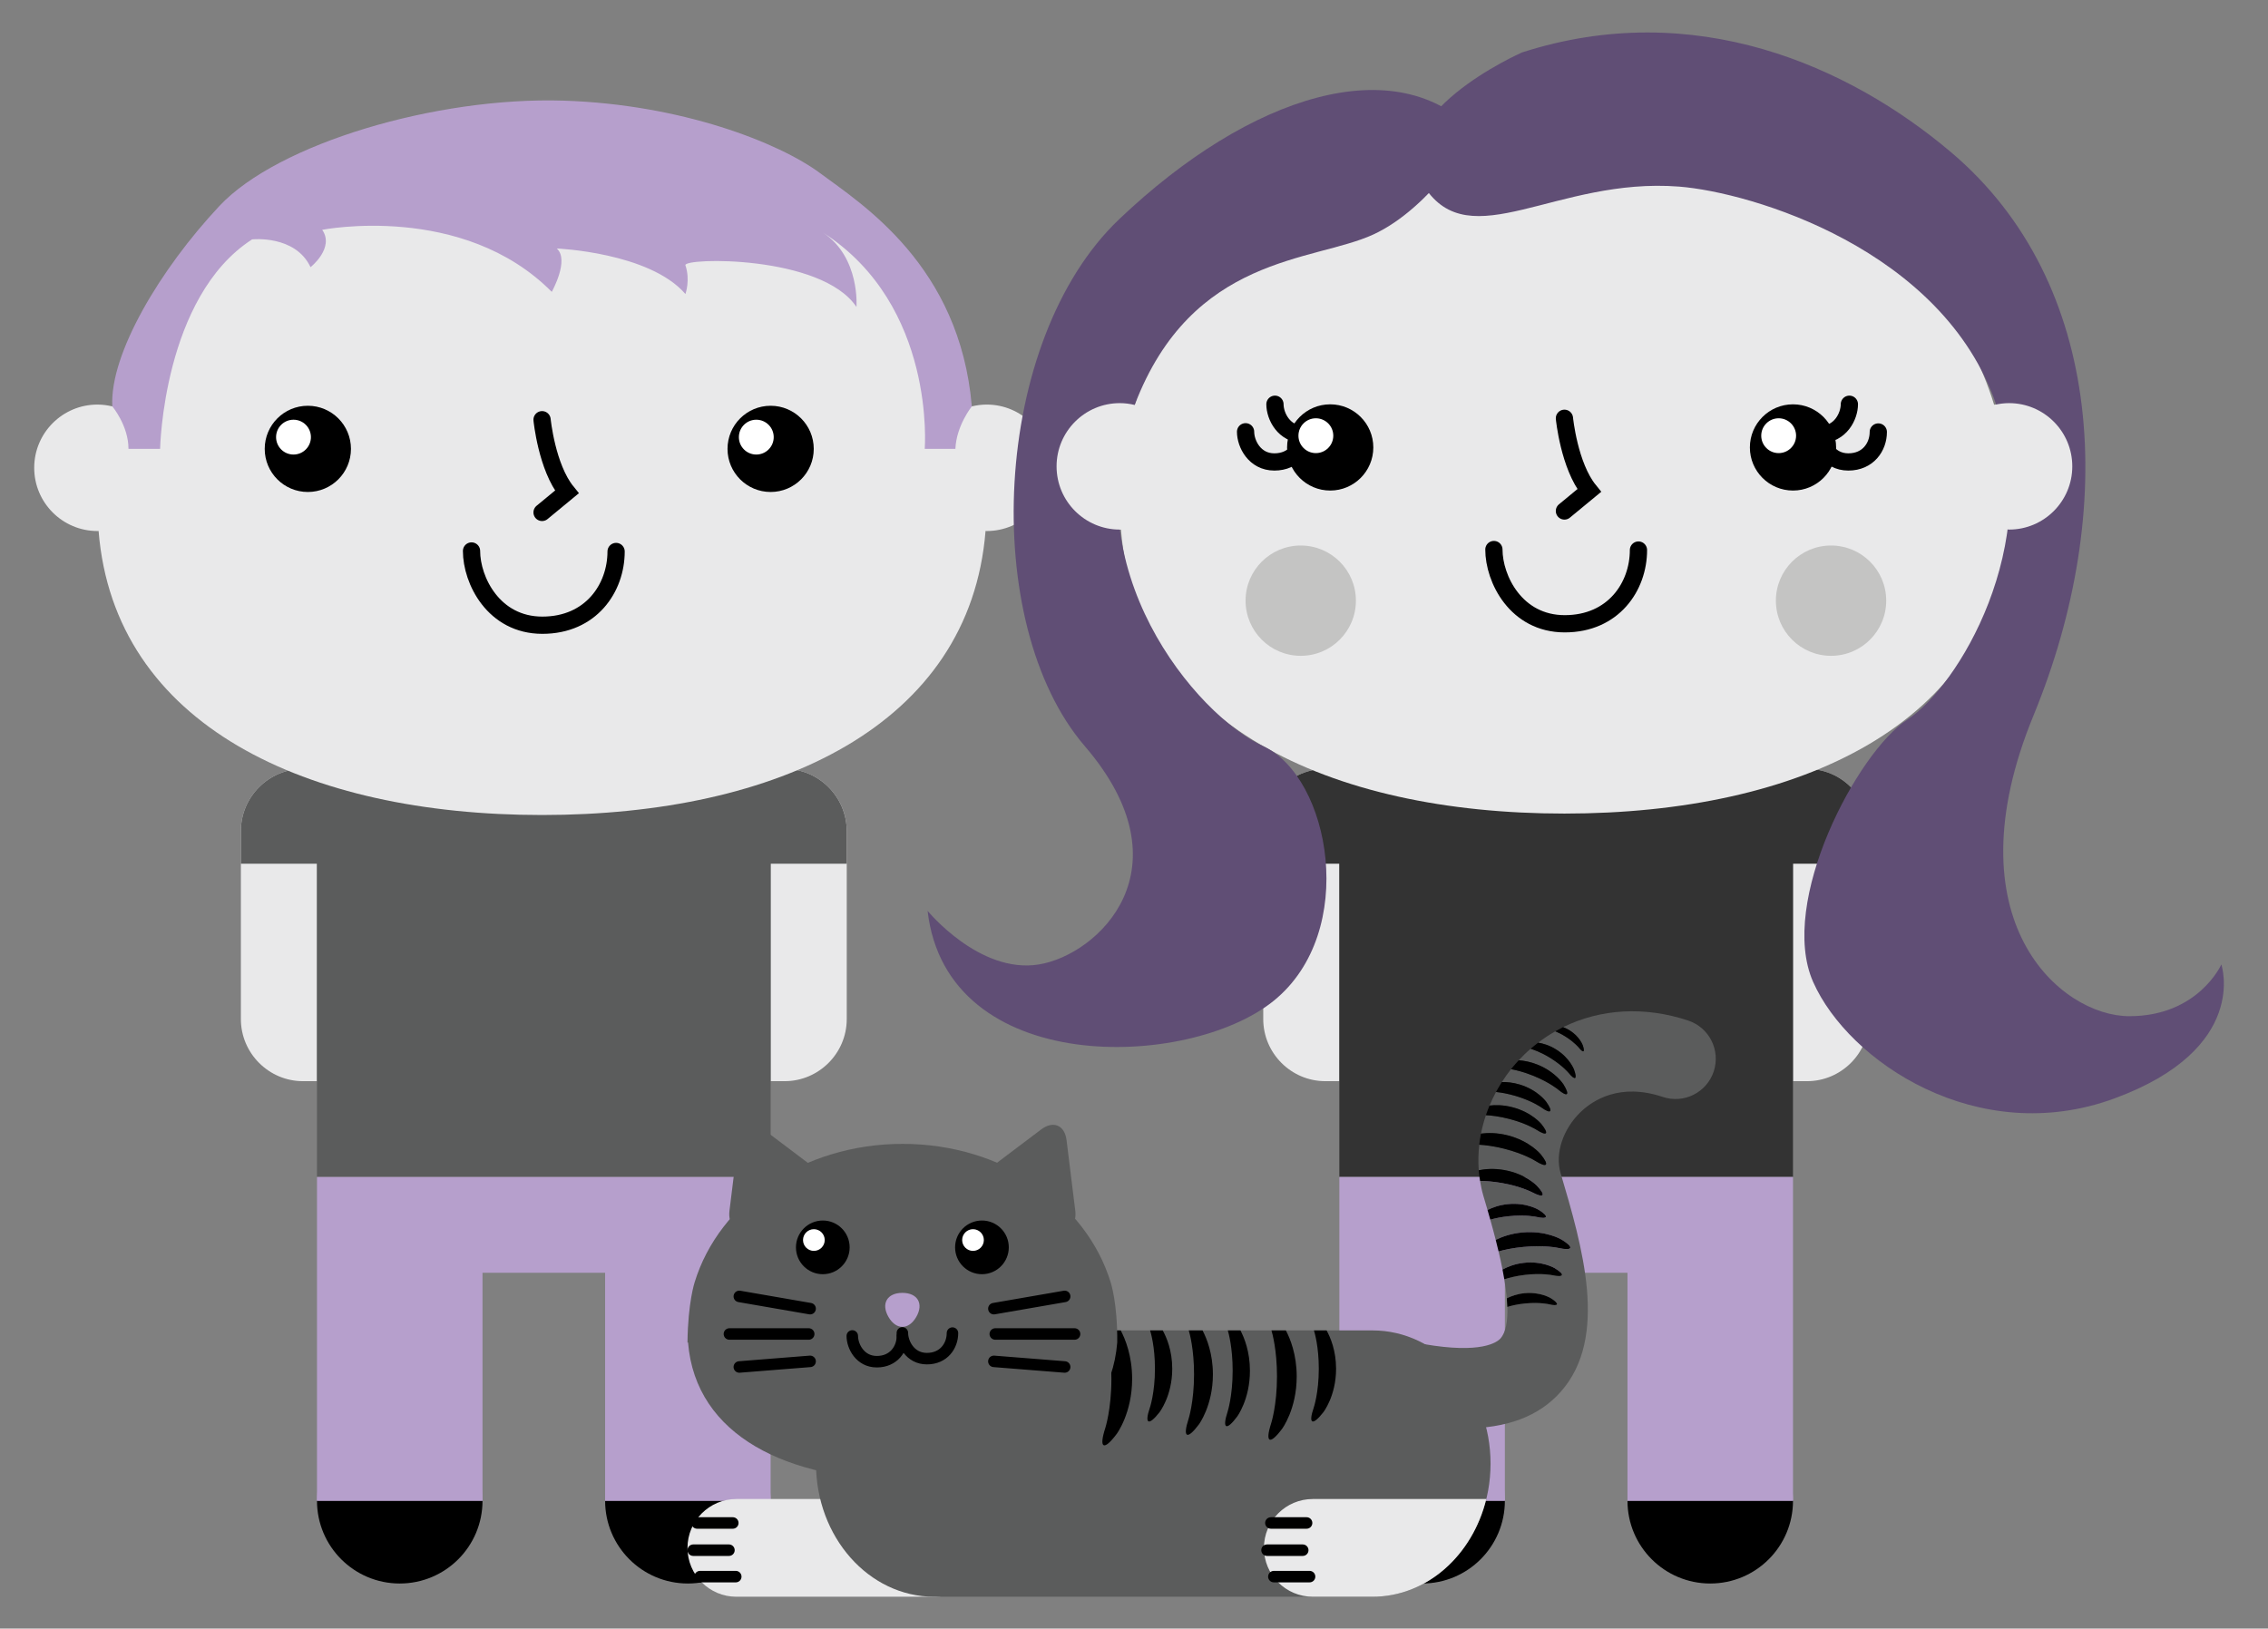 <?xml version="1.0" encoding="utf-8"?>
<!-- Generator: Adobe Illustrator 16.0.0, SVG Export Plug-In . SVG Version: 6.00 Build 0)  -->
<!DOCTYPE svg PUBLIC "-//W3C//DTD SVG 1.1//EN" "http://www.w3.org/Graphics/SVG/1.1/DTD/svg11.dtd">
<svg version="1.1" id="Layer_1" xmlns="http://www.w3.org/2000/svg" xmlns:xlink="http://www.w3.org/1999/xlink" x="0px" y="0px"
	 width="394.501px" height="283.341px" viewBox="0 -15.659 394.501 283.341" enable-background="new 0 -15.659 394.501 283.341"
	 xml:space="preserve">
<rect x="0" y="-15.659" width="394.501" height="283.341" fill="#808080" stroke="none"/>
<g>
	<g>
		<path fill="#E9E9EA" d="M134.046,118.109h2.438c5.94,0,10.801,4.86,10.801,10.801v32.732c0,5.939-4.86,10.8-10.801,10.8h-2.438
			V118.109z"/>
		<path fill="#E9E9EA" d="M55.138,118.109H52.7c-5.94,0-10.8,4.86-10.8,10.801v32.732c0,5.939,4.86,10.8,10.8,10.8h2.438V118.109z"
			/>
		<path fill="#5B5C5C" d="M136.483,118.109h-2.438H55.138H52.7c-5.94,0-10.8,4.86-10.8,10.801v5.698h13.237v54.5h78.908v-54.5
			h13.237v-5.698C147.283,122.969,142.423,118.109,136.483,118.109z"/>
		<polygon fill="#B69FCC" points="55.138,189.108 55.138,205.775 55.138,245.442 83.928,245.442 83.928,205.775 105.256,205.775 
			105.256,245.442 134.046,245.442 134.046,205.775 134.046,189.108 		"/>
		<path d="M69.533,259.836c7.95,0,14.395-6.444,14.395-14.396h-28.79C55.138,253.392,61.583,259.836,69.533,259.836z"/>
		<path d="M119.651,259.836c7.949,0,14.395-6.444,14.395-14.396h-28.79C105.256,253.392,111.701,259.836,119.651,259.836z"/>
		<path fill="#B69FCC" d="M69.533,231.047c-7.95,0-14.395,6.444-14.395,14.395h28.79C83.928,237.492,77.483,231.047,69.533,231.047z
			"/>
		<path fill="#B69FCC" d="M119.651,231.047c-7.95,0-14.396,6.444-14.396,14.395h28.79
			C134.046,237.492,127.601,231.047,119.651,231.047z"/>
	</g>
	<g>
		<path fill="#E9E9EA" d="M171.626,54.727c-0.893,0-1.755,0.118-2.586,0.318C160.272,26.421,130.133,5.32,94.288,5.32
			c-35.845,0-65.984,21.102-74.752,49.726c-0.831-0.201-1.693-0.318-2.586-0.318c-6.075,0-11,4.925-11,11s4.925,11,11,11
			c0.067,0,0.132-0.009,0.199-0.01c2.714,33.829,36.201,49.417,77.139,49.417c40.938,0,74.425-15.588,77.139-49.417
			c0.067,0.001,0.133,0.01,0.199,0.01c6.075,0,11-4.925,11-11C182.627,59.652,177.701,54.727,171.626,54.727z"/>
		<g>
			<circle cx="53.546" cy="62.435" r="7.5"/>
			<circle fill="#FFFFFF" cx="51.052" cy="60.392" r="3.03"/>
		</g>
		<g>
			<circle cx="134.046" cy="62.435" r="7.5"/>
			<circle fill="#FFFFFF" cx="131.552" cy="60.392" r="3.03"/>
		</g>
		<path fill="#B69FCC" d="M142.683,14.49c-7.166-5.333-24.17-11.994-44.658-12.638C75.849,1.156,48.349,9.323,38.183,20.156
			C27.858,31.157,19.056,45.935,19.536,55.045c0,0,2.813,3.335,2.813,7.39h5.5c0,0,0.5-26.444,16-36.444c0,0,7.5-0.833,10.167,4.833
			c0,0,4.227-3.333,2.03-6.5c0,0,24.428-4.833,39.928,10.792c0,0,3.125-5.542,0.875-7.542c0,0,16.125,0.667,22.375,7.917
			c0,0,0.875-2.417,0-5c-0.445-1.313,23.625-1.875,29.75,7.25c0,0,0.668-8.583-5.791-12.917
			c19.666,12.667,17.666,37.611,17.666,37.611h5.334c0.166-4.055,2.857-7.39,2.857-7.39
			C166.962,30.521,149.849,19.823,142.683,14.49z"/>
		<path fill="none" stroke="#000000" stroke-width="3" stroke-linecap="round" stroke-miterlimit="10" d="M94.288,57.362
			c0,0,0.811,8.269,4.311,12.573l-4.311,3.556"/>
		<path fill="none" stroke="#000000" stroke-width="3" stroke-linecap="round" stroke-miterlimit="10" d="M82.019,80.198
			c0,5.105,3.842,12.917,12.319,12.917c8.478,0,12.827-6.482,12.827-12.827"/>
	</g>
</g>
<g>
	<g>
		<path fill="#E9E9EA" d="M311.878,118.109h2.438c5.94,0,10.801,4.86,10.801,10.801v32.732c0,5.939-4.859,10.8-10.801,10.8h-2.438
			V118.109z"/>
		<path fill="#E9E9EA" d="M232.971,118.109h-2.438c-5.94,0-10.801,4.86-10.801,10.801v32.732c0,5.939,4.859,10.8,10.801,10.8h2.438
			V118.109z"/>
		<path fill="#333333" d="M314.315,118.109h-2.438h-78.907h-2.438c-5.94,0-10.801,4.86-10.801,10.801v5.698h13.237v54.5h78.907
			v-54.5h13.237v-5.698C325.115,122.969,320.256,118.109,314.315,118.109z"/>
		<polygon fill="#B69FCC" points="232.971,189.108 232.971,205.775 232.971,245.442 261.76,245.442 261.76,205.775 283.088,205.775 
			283.088,245.442 311.878,245.442 311.878,205.775 311.878,189.108 		"/>
		<path d="M247.365,259.836c7.949,0,14.395-6.444,14.395-14.396h-28.789C232.971,253.392,239.415,259.836,247.365,259.836z"/>
		<path d="M297.482,259.836c7.951,0,14.396-6.444,14.396-14.396h-28.79C283.088,253.392,289.533,259.836,297.482,259.836z"/>
		<path fill="#B69FCC" d="M247.365,231.047c-7.951,0-14.396,6.444-14.396,14.395h28.789
			C261.76,237.492,255.314,231.047,247.365,231.047z"/>
		<path fill="#B69FCC" d="M297.482,231.047c-7.948,0-14.395,6.444-14.395,14.395h28.79
			C311.878,237.492,305.434,231.047,297.482,231.047z"/>
	</g>
	<g>
		<path fill="#E9E9EA" d="M349.459,54.477c-0.894,0-1.756,0.118-2.586,0.318C338.104,26.171,307.965,5.07,272.12,5.07
			s-65.983,21.102-74.753,49.726c-0.83-0.201-1.693-0.318-2.586-0.318c-6.074,0-11,4.925-11,11s4.926,11,11,11
			c0.067,0,0.133-0.009,0.199-0.01c2.715,33.829,36.2,49.417,77.14,49.417c40.938,0,74.425-15.588,77.14-49.417
			c0.066,0.001,0.131,0.01,0.199,0.01c6.074,0,11-4.925,11-11S355.533,54.477,349.459,54.477z"/>
		<path fill="none" stroke="#000000" stroke-width="3" stroke-linecap="round" stroke-miterlimit="10" d="M216.658,59.46
			c0,2.075,1.561,5.25,5.006,5.25s5.214-2.635,5.214-5.213"/>
		<path fill="none" stroke="#000000" stroke-width="3" stroke-linecap="round" stroke-miterlimit="10" d="M221.769,54.67
			c0,2.075,1.562,5.25,5.007,5.25c1.539,0,2.743-0.526,3.604-1.338"/>
		<path fill="none" stroke="#000000" stroke-width="3" stroke-linecap="round" stroke-miterlimit="10" d="M321.684,54.67
			c0,2.075-1.561,5.25-5.006,5.25c-1.539,0-2.744-0.526-3.604-1.338"/>
		<path fill="none" stroke="#000000" stroke-width="3" stroke-linecap="round" stroke-miterlimit="10" d="M316.496,59.46
			c0,2.075,1.561,5.25,5.006,5.25s5.214-2.635,5.214-5.213"/>
		<g>
			<circle cx="231.378" cy="62.185" r="7.5"/>
			<circle fill="#FFFFFF" cx="228.884" cy="60.142" r="3.03"/>
		</g>
		<g>
			<circle cx="311.878" cy="62.185" r="7.5"/>
			<circle fill="#FFFFFF" cx="309.384" cy="60.142" r="3.03"/>
		</g>
		<path fill="none" stroke="#000000" stroke-width="3" stroke-linecap="round" stroke-miterlimit="10" d="M272.12,57.112
			c0,0,0.812,8.269,4.312,12.573l-4.312,3.556"/>
		<path fill="none" stroke="#000000" stroke-width="3" stroke-linecap="round" stroke-miterlimit="10" d="M259.852,79.948
			c0,5.105,3.842,12.917,12.318,12.917c8.476,0,12.827-6.482,12.827-12.827"/>
		<path fill="#604E75" d="M264.721-6.528c0,0-24.965,11-16.982,23.333c7.983,12.333,22.943-1.667,44.315,0
			c12.527,0.978,45.949,10.863,55.192,37.99c8.352,24.51-6.813,49.14-15.474,54.742c-8.66,5.604-22.548,31.751-16.387,45.647
			c6.161,13.897,28.668,28.953,52.334,20.286s18.666-23.333,18.666-23.333s-4,8.999-16,8.999s-31.332-16.667-16.666-52.333
			c14.666-35.667,12.495-75.284-14.373-98C321.605-4.195,294.721-16.195,264.721-6.528z"/>
		<path fill="#E9E9EA" d="M349.26,76.466c0.066,0.001,0.131,0.01,0.199,0.01c6.074,0,11-4.925,11-11s-4.926-11-11-11
			c-0.894,0-1.756,0.118-2.586,0.318l-5.525,12.451L349.26,76.466z"/>
		<path fill="#604E75" d="M256.682,7.472c0,0-7.667,13-17.804,17.667c-10.418,4.796-31.542,3.521-41.511,29.657
			c-10.854,28.453,10.729,54.01,22.365,59.361c11.635,5.35,16.651,32.314,1.801,44.314c-14.852,12-56.854,13.333-60.187-15.667
			c0,0,9.001,11,19.334,9.334c10.333-1.667,26.334-16.667,8-38c-18.334-21.334-16.223-70.518,6-91.667
			C217.521,0.737,243.015-7.194,256.682,7.472z"/>
		<path fill="#E9E9EA" d="M194.982,76.466c-0.066,0.001-0.132,0.01-0.199,0.01c-6.074,0-11-4.925-11-11s4.926-11,11-11
			c0.893,0,1.756,0.118,2.586,0.318l5.524,12.451L194.982,76.466z"/>
		<circle fill="#C4C4C3" cx="226.253" cy="88.843" r="9.595"/>
		<circle fill="#C4C4C3" cx="318.497" cy="88.843" r="9.595"/>
	</g>
</g>
<g>
	<path fill="#E9E9EA" d="M119.583,253.637c0-4.693,3.806-8.5,8.5-8.5h34.552c4.694,0,8.5,3.807,8.5,8.5l0,0
		c0,4.694-3.806,8.5-8.5,8.5h-34.552C123.389,262.137,119.583,258.331,119.583,253.637L119.583,253.637z"/>
	<path fill="#5B5C5C" d="M259.27,238.971c0-12.795-9.19-23.167-20.526-23.167h-76.279c-11.336,0-20.527,10.372-20.527,23.167l0,0
		c0,12.794,9.189,23.166,20.527,23.166h76.279C250.079,262.137,259.27,251.765,259.27,238.971L259.27,238.971z"/>
	<path d="M193.319,224.207c0,5.311-1.057,8.563-1.057,8.563c-1.169,3.601-0.274,4.063,1.988,1.028c0,0,2.676-3.586,2.676-9.569
		c0-4.016-1.198-6.938-1.984-8.426h-2.633C192.466,216.327,193.319,219.406,193.319,224.207z"/>
	<path d="M207.696,223.438c0,4.821-0.96,7.776-0.96,7.776c-1.062,3.271-0.249,3.69,1.808,0.936c0,0,2.43-3.257,2.43-8.692
		c0-3.646-1.088-6.301-1.803-7.652h-2.392C206.921,216.28,207.696,219.075,207.696,223.438z"/>
	<path d="M214.411,222.807c0,4.425-0.879,7.136-0.879,7.136c-0.976,3-0.229,3.386,1.657,0.856c0,0,2.228-2.987,2.228-7.975
		c0-3.346-0.998-5.78-1.652-7.021h-2.195C213.7,216.24,214.411,218.804,214.411,222.807z"/>
	<path d="M222.122,223.797c0,5.05-1.006,8.145-1.006,8.145c-1.111,3.425-0.261,3.863,1.894,0.979c0,0,2.543-3.41,2.543-9.102
		c0-3.819-1.14-6.599-1.888-8.015h-2.504C221.31,216.301,222.122,219.229,222.122,223.797z"/>
	<path d="M200.894,222.462c0,4.207-0.882,6.784-0.882,6.784c-0.976,2.853-0.229,3.219,1.659,0.815c0,0,2.232-2.842,2.232-7.582
		c0-3.182-1-5.497-1.656-6.677h-2.197C200.181,216.218,200.894,218.657,200.894,222.462z"/>
	<path d="M229.394,222.462c0,4.207-0.882,6.784-0.882,6.784c-0.978,2.853-0.229,3.219,1.659,0.815c0,0,2.231-2.842,2.231-7.582
		c0-3.182-1-5.497-1.655-6.677h-2.197C228.681,216.218,229.394,218.657,229.394,222.462z"/>
	<g>
		<path fill="#5B5C5C" d="M194.335,217.896c-1.313,16.369-17.518,23.915-37.328,23.915s-36.014-7.546-37.328-23.915
			c-0.033,0.002-0.096,0.04-0.096,0.007c0.072-6.976,1.25-10.492,1.25-10.492c4.244-13.854,18.828-24.063,36.174-24.063
			s31.931,10.211,36.175,24.063C193.182,207.41,194.398,210.997,194.335,217.896z"/>
		<path fill="#5B5C5C" d="M130.71,197.871c-2.426,1.027-4.147-0.271-3.824-2.887l1.515-12.278c0.323-2.614,2.308-3.457,4.412-1.869
			l9.875,7.451c2.104,1.589,1.839,3.728-0.588,4.756L130.71,197.871z"/>
		<path fill="none" stroke="#000000" stroke-width="2" stroke-linecap="round" stroke-miterlimit="10" d="M148.249,216.766
			c0,1.771,1.33,4.479,4.268,4.479s4.445-2.247,4.445-4.445"/>
		<path fill="none" stroke="#000000" stroke-width="2" stroke-linecap="round" stroke-miterlimit="10" d="M156.96,216.236
			c0,1.769,1.332,4.478,4.269,4.478c2.938,0,4.444-2.247,4.444-4.446"/>
		<path fill="#5B5C5C" d="M183.21,197.871c2.428,1.027,4.146-0.271,3.826-2.887l-1.516-12.278c-0.322-2.614-2.309-3.457-4.413-1.869
			l-9.876,7.451c-2.102,1.589-1.837,3.728,0.587,4.756L183.21,197.871z"/>
		<g>
			<path fill="#B69FCC" d="M156.96,209.27c2.66,0,3.748,1.886,2.418,4.188c-1.33,2.304-3.506,2.304-4.836,0
				C153.214,211.156,154.302,209.27,156.96,209.27z"/>
		</g>
		<g>
			<circle cx="143.12" cy="201.353" r="4.67"/>
			<circle fill="#FFFFFF" cx="141.567" cy="200.08" r="1.887"/>
		</g>
		<g>
			<circle cx="170.801" cy="201.353" r="4.67"/>
			<circle fill="#FFFFFF" cx="169.247" cy="200.08" r="1.887"/>
		</g>
		<g>
			
				<line fill="none" stroke="#000000" stroke-width="2" stroke-linecap="round" stroke-miterlimit="10" x1="140.913" y1="212.018" x2="128.599" y2="209.885"/>
			
				<line fill="none" stroke="#000000" stroke-width="2" stroke-linecap="round" stroke-miterlimit="10" x1="140.669" y1="216.425" x2="126.876" y2="216.425"/>
			
				<line fill="none" stroke="#000000" stroke-width="2" stroke-linecap="round" stroke-miterlimit="10" x1="140.913" y1="221.187" x2="128.599" y2="222.164"/>
		</g>
		<g>
			
				<line fill="none" stroke="#000000" stroke-width="2" stroke-linecap="round" stroke-miterlimit="10" x1="172.876" y1="212.018" x2="185.191" y2="209.885"/>
			
				<line fill="none" stroke="#000000" stroke-width="2" stroke-linecap="round" stroke-miterlimit="10" x1="173.122" y1="216.425" x2="186.913" y2="216.425"/>
			
				<line fill="none" stroke="#000000" stroke-width="2" stroke-linecap="round" stroke-miterlimit="10" x1="172.876" y1="221.187" x2="185.191" y2="222.164"/>
		</g>
	</g>
	<g>
		<path fill="#5B5C5C" d="M293.665,161.901c-7.592-2.537-15.293-2.057-21.778,1.146c0.366,0.137,0.751,0.306,1.155,0.562
			c1.734,1.096,2.258,2.566,2.258,2.566c0.441,1.246,0.137,1.436-0.682,0.42c0,0-0.738-0.919-2.279-1.891
			c-0.715-0.451-1.338-0.748-1.803-0.938c-1.033,0.586-2.027,1.244-2.983,1.977c0.823,0.131,1.932,0.442,3.108,1.175
			c2.393,1.488,3.125,3.505,3.125,3.505c0.621,1.707,0.2,1.969-0.933,0.581c0,0-1.022-1.252-3.147-2.573
			c-1.672-1.04-2.99-1.479-3.468-1.618c-0.35,0.305-0.698,0.606-1.034,0.932c-0.357,0.345-0.697,0.703-1.033,1.063
			c0.918,0.064,2.039,0.266,3.279,0.763c3.188,1.277,4.525,3.47,4.525,3.47c1.133,1.854,0.693,2.232-0.975,0.841
			c0,0-1.508-1.258-4.336-2.393c-1.664-0.668-3.006-0.985-3.834-1.136c-0.576,0.724-1.099,1.477-1.59,2.243
			c0.868-0.018,1.92,0.075,3.094,0.429c3.179,0.958,4.633,3.026,4.633,3.026c1.229,1.752,0.832,2.179-0.881,0.949
			c0,0-1.551-1.111-4.371-1.961c-1.473-0.443-2.676-0.632-3.497-0.714c-0.417,0.771-0.792,1.561-1.128,2.361
			c1.015-0.117,2.4-0.124,4.019,0.301c3.377,0.885,5.005,2.924,5.005,2.924c1.377,1.727,0.984,2.162-0.875,0.971
			c0,0-1.679-1.077-4.675-1.862c-1.831-0.479-3.261-0.62-4.103-0.658c-0.357,1.057-0.645,2.127-0.857,3.207
			c1.159-0.149,2.762-0.177,4.639,0.298c3.862,0.978,5.74,3.288,5.74,3.288c1.59,1.957,1.145,2.459-0.988,1.116
			c0,0-1.928-1.214-5.354-2.08c-1.853-0.469-3.345-0.638-4.334-0.694c-0.17,1.483-0.205,2.973-0.091,4.447
			c1.091-0.223,2.602-0.356,4.404-0.044c3.748,0.651,5.703,2.72,5.703,2.72c1.653,1.749,1.266,2.259-0.861,1.135
			c0,0-1.924-1.017-5.25-1.596c-1.553-0.271-2.836-0.349-3.768-0.354c0.145,0.874,0.326,1.741,0.578,2.593
			c0.219,0.74,0.465,1.571,0.723,2.462c0.849-0.433,2.014-0.864,3.482-1.019c3.301-0.347,5.441,1.001,5.441,1.001
			c1.813,1.14,1.609,1.687-0.446,1.213c0,0-1.856-0.424-4.788-0.118c-1.346,0.142-2.43,0.385-3.209,0.604
			c0.313,1.116,0.634,2.298,0.943,3.514c1.091-0.542,2.629-1.102,4.591-1.288c4.171-0.396,6.846,1.229,6.846,1.229
			c2.265,1.377,2.001,2.031-0.586,1.455c0,0-2.336-0.521-6.037-0.169c-1.862,0.177-3.317,0.501-4.317,0.778
			c0.248,1.052,0.479,2.108,0.687,3.155c0.851-0.473,2.063-0.971,3.626-1.158c3.296-0.396,5.457,0.917,5.457,0.917
			c1.828,1.113,1.635,1.662-0.428,1.223c0,0-1.866-0.397-4.79-0.048c-1.566,0.188-2.769,0.511-3.556,0.769
			c0.192,1.146,0.342,2.259,0.436,3.313c0.73-0.38,1.768-0.772,3.089-0.898c2.806-0.267,4.61,0.896,4.61,0.896
			c1.527,0.981,1.353,1.444-0.389,1.026c0,0-1.574-0.376-4.063-0.141c-1.412,0.134-2.49,0.403-3.156,0.611
			c0.079,2.427-0.235,4.4-1.19,5.474c-0.599,0.67-3.326,2.723-13.369,0.979c-3.813-0.663-7.434,1.891-8.094,5.698
			c-0.662,3.809,1.889,7.434,5.697,8.095c3.396,0.591,6.503,0.887,9.332,0.887c7.541,0,13.107-2.104,16.889-6.348
			c8.455-9.493,3.766-25.346-0.002-38.083c-0.998-3.374,0.399-7.638,3.479-10.61c2.131-2.057,6.822-5.134,14.297-2.635
			c3.666,1.227,7.633-0.752,8.857-4.419C299.309,167.093,297.331,163.127,293.665,161.901z"/>
		<path d="M271.02,201.448c2.587,0.575,2.851-0.078,0.586-1.455c0,0-2.675-1.625-6.846-1.229c-1.962,0.188-3.5,0.746-4.591,1.288
			c0.17,0.662,0.336,1.332,0.494,2.007c1.002-0.277,2.457-0.603,4.318-0.778C268.684,200.927,271.02,201.448,271.02,201.448z"/>
		<path d="M261.21,190.156c3.328,0.578,5.25,1.596,5.25,1.596c2.129,1.124,2.517,0.614,0.861-1.135c0,0-1.953-2.067-5.703-2.72
			c-1.803-0.313-3.313-0.179-4.402,0.043c0.048,0.624,0.127,1.244,0.229,1.861C258.376,189.807,259.659,189.884,261.21,190.156z"/>
		<path d="M267.239,180.879c1.859,1.191,2.252,0.756,0.875-0.971c0,0-1.628-2.039-5.005-2.925c-1.618-0.424-3.004-0.418-4.019-0.3
			c-0.229,0.553-0.438,1.11-0.629,1.673c0.842,0.039,2.271,0.182,4.103,0.659C265.561,179.802,267.239,180.879,267.239,180.879z"/>
		<path d="M266.995,186.268c2.133,1.342,2.578,0.84,0.988-1.117c0,0-1.878-2.311-5.74-3.287c-1.877-0.475-3.479-0.447-4.639-0.299
			c-0.126,0.642-0.225,1.283-0.299,1.929c0.988,0.058,2.48,0.227,4.334,0.694C265.067,185.054,266.995,186.268,266.995,186.268z"/>
		<path d="M271.001,173.877c1.668,1.393,2.106,1.015,0.975-0.841c0,0-1.339-2.191-4.525-3.471c-1.24-0.497-2.361-0.696-3.279-0.762
			c-0.465,0.502-0.916,1.016-1.34,1.545c0.828,0.149,2.172,0.467,3.836,1.135C269.495,172.62,271.001,173.877,271.001,173.877z"/>
		<path d="M267.223,196.051c2.057,0.473,2.259-0.073,0.446-1.213c0,0-2.142-1.348-5.441-1.001c-1.471,0.153-2.635,0.586-3.482,1.019
			c0.156,0.539,0.316,1.102,0.48,1.683c0.779-0.222,1.863-0.464,3.209-0.604C265.366,195.627,267.223,196.051,267.223,196.051z"/>
		<path d="M270.005,206.195c2.063,0.439,2.257-0.108,0.429-1.223c0,0-2.161-1.313-5.457-0.917c-1.563,0.188-2.774,0.687-3.626,1.158
			c0.111,0.572,0.217,1.141,0.311,1.701c0.786-0.258,1.988-0.579,3.555-0.769C268.14,205.796,270.005,206.195,270.005,206.195z"/>
		<path d="M269.407,211.25c1.74,0.418,1.916-0.045,0.389-1.026c0,0-1.807-1.161-4.61-0.896c-1.321,0.126-2.356,0.52-3.089,0.898
			c0.045,0.515,0.074,1.013,0.091,1.494c0.666-0.208,1.744-0.479,3.156-0.611C267.833,210.874,269.407,211.25,269.407,211.25z"/>
		<path d="M272.854,171.001c1.133,1.388,1.554,1.126,0.933-0.581c0,0-0.732-2.017-3.125-3.505c-1.178-0.731-2.285-1.044-3.108-1.175
			c-0.446,0.341-0.886,0.695-1.313,1.068c0.477,0.139,1.795,0.578,3.467,1.618C271.831,169.749,272.854,171.001,272.854,171.001z"/>
		<path d="M274.618,166.594c0.817,1.015,1.123,0.826,0.683-0.42c0,0-0.523-1.472-2.259-2.566c-0.404-0.256-0.789-0.425-1.155-0.562
			c-0.457,0.226-0.906,0.466-1.351,0.719c0.465,0.19,1.088,0.487,1.803,0.938C273.878,165.675,274.618,166.594,274.618,166.594z"/>
		<path d="M268.087,176.997c1.714,1.229,2.109,0.803,0.881-0.949c0,0-1.454-2.068-4.633-3.026c-1.174-0.354-2.226-0.445-3.094-0.429
			c-0.363,0.566-0.705,1.142-1.022,1.729c0.821,0.082,2.024,0.271,3.497,0.714C266.536,175.886,268.087,176.997,268.087,176.997z"/>
	</g>
	<path fill="#E9E9EA" d="M238.104,245.137h-1.521h-8.23c-4.695,0-8.5,3.807-8.5,8.5c0,4.694,3.805,8.5,8.5,8.5h8.23h1.521h0.64
		c9.443,0,17.394-7.199,19.785-17H238.104z"/>
	<g>
		
			<line fill="none" stroke="#000000" stroke-width="2" stroke-linecap="round" stroke-miterlimit="10" x1="126.794" y1="254.038" x2="120.583" y2="254.038"/>
		
			<line fill="none" stroke="#000000" stroke-width="2" stroke-linecap="round" stroke-miterlimit="10" x1="127.981" y1="258.637" x2="121.771" y2="258.637"/>
		
			<line fill="none" stroke="#000000" stroke-width="2" stroke-linecap="round" stroke-miterlimit="10" x1="127.464" y1="249.304" x2="121.253" y2="249.304"/>
	</g>
	<g>
		
			<line fill="none" stroke="#000000" stroke-width="2" stroke-linecap="round" stroke-miterlimit="10" x1="226.602" y1="254.038" x2="220.391" y2="254.038"/>
		
			<line fill="none" stroke="#000000" stroke-width="2" stroke-linecap="round" stroke-miterlimit="10" x1="227.79" y1="258.637" x2="221.579" y2="258.637"/>
		
			<line fill="none" stroke="#000000" stroke-width="2" stroke-linecap="round" stroke-miterlimit="10" x1="227.271" y1="249.304" x2="221.061" y2="249.304"/>
	</g>
</g>
</svg>
